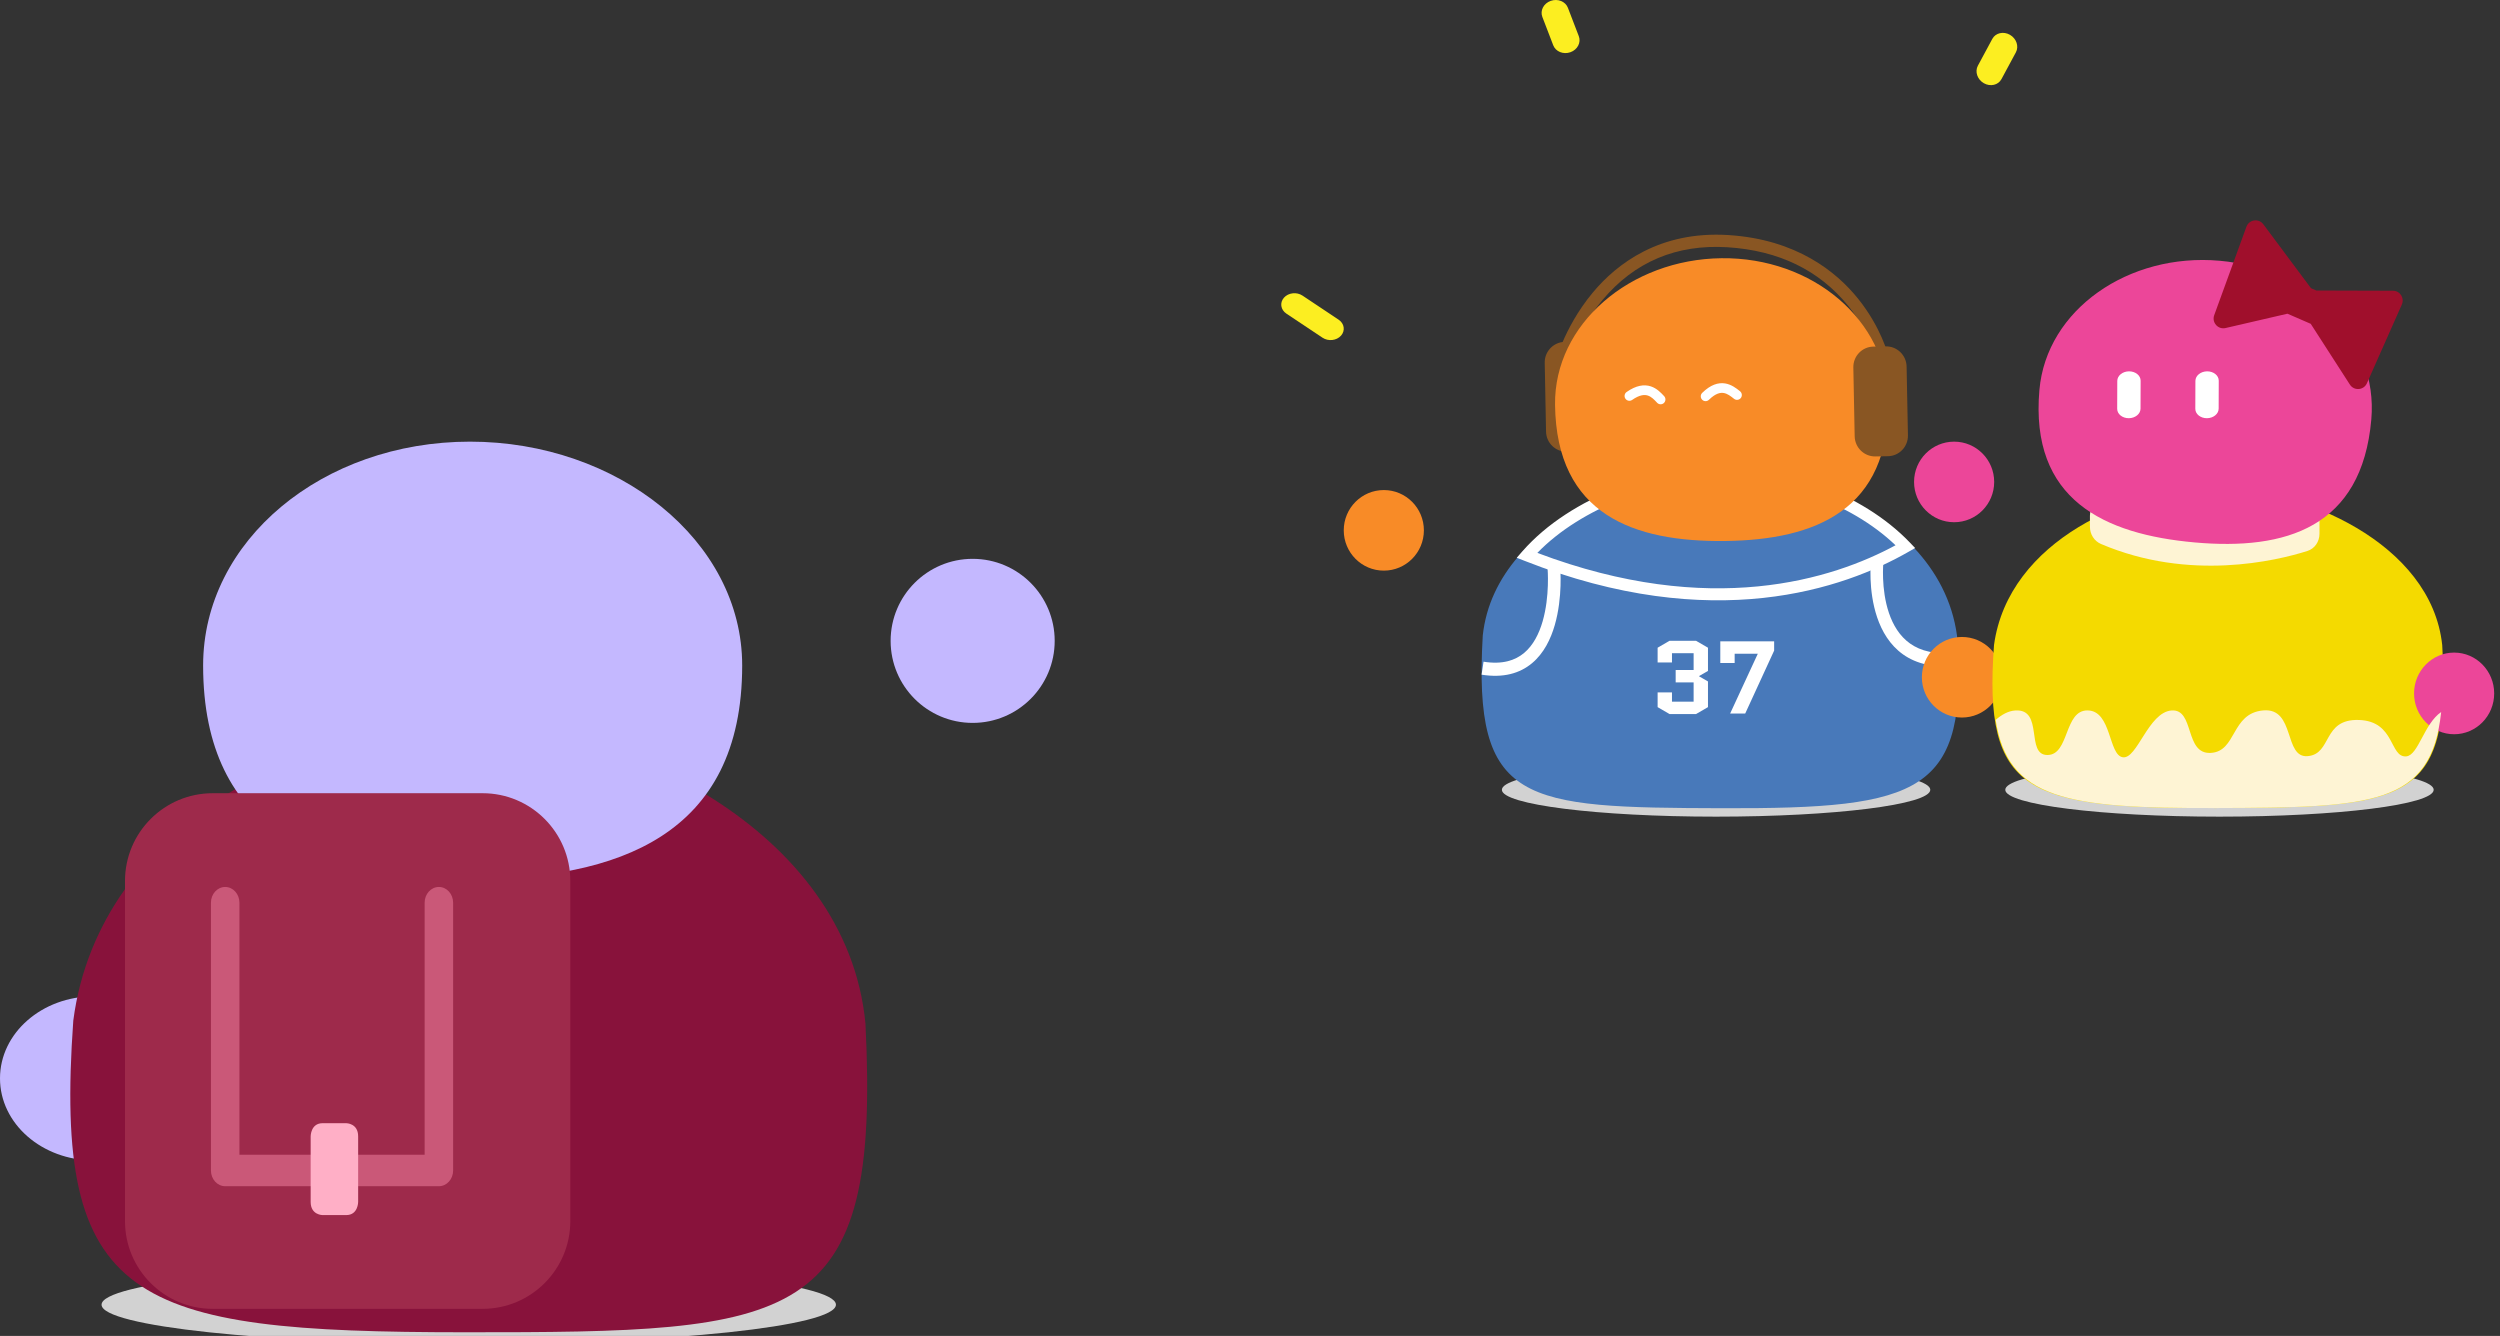 <svg width="320" height="171" viewBox="0 0 320 171" fill="none" xmlns="http://www.w3.org/2000/svg">
<rect x="0" y="0" width="320" height="171" fill="#333333" stroke="none"/>
<g clip-path="url(#clip0_7075_27002)">
<path d="M60.001 172C85.957 172 107 169.762 107 167C107 164.239 85.957 162 60.001 162C34.043 162 13 164.239 13 167C13 169.762 34.043 172 60.001 172Z" fill="#D2D2D2"/>
<path d="M12 148.531C18.628 148.531 24 143.83 24 138.031C24 132.232 18.628 127.531 12 127.531C5.373 127.531 0 132.232 0 138.031C0 143.83 5.373 148.531 12 148.531Z" fill="#C4B8FF"/>
<path d="M9.381 130.64C12.711 105.028 40.569 92.46 59.678 92.532C78.788 92.603 108.386 105.948 110.778 131.018C112.738 169.885 102.206 170.549 59.437 170.531C16.668 170.512 6.799 166.815 9.381 130.64Z" fill="#88123B"/>
<path d="M124.5 92.531C130.299 92.531 135 87.83 135 82.031C135 76.233 130.299 71.531 124.5 71.531C118.701 71.531 114 76.233 114 82.031C114 87.83 118.701 92.531 124.5 92.531Z" fill="#C4B8FF"/>
<path d="M164.351 38.099C164.919 37.462 165.977 37.343 166.714 37.834L171.344 40.92C172.081 41.411 172.218 42.327 171.649 42.964C171.081 43.601 170.023 43.719 169.286 43.228L164.656 40.142C163.919 39.651 163.782 38.736 164.351 38.099Z" fill="#FCEE21"/>
<path d="M198.491 0.112C199.395 -0.21 200.38 0.186 200.691 0.996L202.088 4.635C202.399 5.445 201.919 6.362 201.015 6.684C200.111 7.005 199.127 6.609 198.815 5.799L197.418 2.16C197.107 1.35 197.587 0.433 198.491 0.112Z" fill="#FCEE21"/>
<path d="M257.27 4.453C258.103 4.929 258.445 5.934 258.034 6.698L256.186 10.13C255.774 10.894 254.766 11.127 253.933 10.652C253.1 10.176 252.758 9.171 253.169 8.408L255.017 4.975C255.428 4.211 256.437 3.978 257.27 4.453Z" fill="#FCEE21"/>
<path d="M219.658 104.532C204.515 104.532 192.24 102.993 192.24 101.094C192.24 99.195 204.515 97.656 219.658 97.656C234.801 97.656 247.077 99.195 247.077 101.094C247.077 102.993 234.801 104.532 219.658 104.532Z" fill="#D2D2D2"/>
<path d="M284.094 104.532C299.236 104.532 311.512 102.993 311.512 101.094C311.512 99.195 299.236 97.656 284.094 97.656C268.951 97.656 256.675 99.195 256.675 101.094C256.675 102.993 268.951 104.532 284.094 104.532Z" fill="#D2D2D2"/>
<path d="M194.34 71.236C219.24 81.191 236.56 74.936 244.942 70.062C247.831 73.121 249.887 76.884 250.497 81.357C251.976 101.494 246.061 103.531 220.456 103.453C194.851 103.374 188.548 102.982 189.793 81.357C190.207 77.464 191.885 74.085 194.34 71.236Z" fill="#4879BA"/>
<path d="M194.34 71.236C200.683 63.872 212.208 60.043 220.457 60.043C228.31 60.043 238.619 63.365 244.943 70.061C236.56 74.937 219.24 81.191 194.34 71.236Z" fill="#4879BA"/>
<path d="M220.452 59.75C216.395 59.75 211.565 60.676 206.979 62.479C202.394 64.282 198 66.984 194.86 70.576L194.146 71.393L195.16 71.793C219.257 81.285 236.088 75.331 244.284 70.635L245.135 70.147L244.458 69.441C238.226 62.939 228.134 59.75 220.452 59.75ZM220.452 61.286C227.52 61.286 236.705 64.13 242.628 69.795C234.593 74.141 218.961 79.164 196.781 70.77C199.652 67.808 203.489 65.504 207.55 63.907C211.974 62.167 216.611 61.286 220.452 61.286Z" fill="white"/>
<path d="M177.129 73.041C174.296 73.041 172 70.732 172 67.884C172 65.035 174.296 62.727 177.129 62.727C179.961 62.727 182.257 65.035 182.257 67.884C182.257 70.732 179.961 73.041 177.129 73.041Z" fill="#F88B27"/>
<path d="M239.478 71.857V71.86C239.478 71.863 239.477 71.866 239.477 71.871C239.476 71.879 239.474 71.891 239.473 71.906C239.47 71.937 239.467 71.98 239.463 72.036C239.454 72.146 239.444 72.305 239.435 72.505C239.418 72.904 239.407 73.469 239.432 74.14C239.483 75.475 239.679 77.265 240.273 79.02C240.867 80.777 241.879 82.549 243.589 83.763C245.31 84.984 247.643 85.573 250.748 85.146L250.54 83.479C247.737 83.865 245.818 83.315 244.487 82.37C243.146 81.418 242.304 79.995 241.783 78.457C241.262 76.918 241.081 75.311 241.034 74.073C241.01 73.458 241.021 72.942 241.036 72.582C241.044 72.402 241.053 72.262 241.06 72.169C241.064 72.122 241.067 72.087 241.069 72.064C241.07 72.053 241.071 72.045 241.071 72.041V72.036C241.071 72.036 241.032 72.032 240.275 71.945C239.513 71.859 239.48 71.855 239.478 71.856V71.857Z" fill="white"/>
<path d="M198.899 72.743L198.092 72.819C198.092 72.818 198.092 72.819 198.092 72.819C198.092 72.82 198.092 72.822 198.092 72.825C198.093 72.83 198.093 72.839 198.094 72.851C198.096 72.874 198.098 72.912 198.102 72.961C198.108 73.059 198.116 73.206 198.123 73.394C198.137 73.769 198.146 74.307 198.125 74.948C198.084 76.238 197.923 77.916 197.459 79.525C196.993 81.141 196.244 82.612 195.077 83.584C193.937 84.533 192.305 85.086 189.893 84.697L189.643 86.358C192.434 86.808 194.545 86.184 196.093 84.894C197.614 83.627 198.497 81.796 199.013 80.006C199.531 78.209 199.702 76.375 199.747 75.005C199.769 74.317 199.759 73.737 199.744 73.329C199.737 73.124 199.727 72.961 199.72 72.849C199.716 72.792 199.713 72.748 199.711 72.718C199.71 72.702 199.709 72.69 199.708 72.682C199.708 72.677 199.708 72.674 199.707 72.671C199.707 72.67 199.707 72.669 199.707 72.668C199.707 72.668 199.707 72.666 198.899 72.743Z" fill="white"/>
<path d="M197.893 55.242L197.725 46.435C197.698 45.077 198.704 43.941 200.019 43.777C200.688 42.209 201.911 39.805 203.894 37.429C206.944 33.776 212.424 29.537 221.218 30.087C229.97 30.636 235.078 34.81 237.821 38.217C240.795 41.91 241.685 45.444 241.721 45.593L240.207 45.967C240.199 45.933 239.344 42.572 236.566 39.147C232.863 34.582 227.666 32.059 221.121 31.649C214.603 31.241 209.221 33.511 205.125 38.393C203.514 40.312 202.427 42.281 201.754 43.732L201.912 43.729C203.359 43.702 204.555 44.857 204.583 46.309L204.751 55.117C204.779 56.568 203.627 57.766 202.179 57.794L200.564 57.824C199.116 57.848 197.919 56.693 197.893 55.242Z" fill="#895623"/>
<path d="M95 85.182C95 106.996 79.023 112.531 60.158 112.531C41.293 112.531 26 106.671 26 85.182C26 69.179 41.293 56.531 60.158 56.531C79.023 56.531 95 69.179 95 85.182Z" fill="#C4B8FF"/>
<path d="M199.046 51.811C199.22 65.91 209.139 69.378 220.799 69.248C232.459 69.117 241.866 65.223 241.694 51.335C241.567 40.991 232.012 32.922 220.352 33.052C208.692 33.181 198.918 41.467 199.046 51.811Z" fill="#F88B27"/>
<path d="M251.129 91.845C248.296 91.845 246 89.536 246 86.688C246 83.84 248.296 81.531 251.129 81.531C253.961 81.531 256.257 83.84 256.257 86.688C256.257 89.536 253.961 91.845 251.129 91.845Z" fill="#F88B27"/>
<path fill-rule="evenodd" clip-rule="evenodd" d="M210.928 50.633C211.388 50.784 211.733 51.149 212.112 51.554C212.345 51.803 212.735 51.815 212.982 51.581C213.229 51.347 213.241 50.955 213.008 50.706C212.991 50.688 212.973 50.67 212.955 50.65C212.617 50.287 212.078 49.709 211.308 49.456C210.438 49.17 209.417 49.33 208.209 50.174C207.931 50.369 207.862 50.755 208.056 51.036C208.251 51.316 208.634 51.386 208.913 51.191C209.905 50.498 210.526 50.501 210.928 50.633ZM220.636 50.304C221.116 50.385 221.519 50.7 221.959 51.049C222.227 51.261 222.614 51.215 222.824 50.946C223.033 50.678 222.987 50.289 222.72 50.077C222.7 50.062 222.68 50.045 222.659 50.029C222.265 49.716 221.64 49.219 220.838 49.083C219.929 48.93 218.942 49.249 217.884 50.286C217.64 50.524 217.635 50.916 217.873 51.161C218.11 51.406 218.5 51.411 218.743 51.173C219.609 50.325 220.221 50.234 220.636 50.304Z" fill="white"/>
<path d="M240.055 58.424L241.661 58.395C243.1 58.369 244.243 57.172 244.216 55.721L244.044 46.916C244.015 45.465 242.826 44.311 241.387 44.336L239.781 44.365C238.342 44.392 237.199 45.589 237.227 47.04L237.398 55.844C237.426 57.295 238.616 58.451 240.055 58.424Z" fill="#895623"/>
<path d="M255.233 82.569C257.071 69.107 272.812 62.449 283.623 62.449C294.436 62.449 311.205 69.402 312.604 82.569C313.78 102.985 307.823 103.355 283.623 103.429C259.426 103.503 253.836 101.58 255.233 82.569Z" fill="#F4DA00"/>
<path d="M250.128 66.845C252.96 66.845 255.256 64.537 255.256 61.688C255.256 58.84 252.96 56.531 250.128 56.531C247.296 56.531 245 58.84 245 61.688C245 64.537 247.296 66.845 250.128 66.845Z" fill="#EC4699"/>
<path d="M314.128 93.983C316.96 93.983 319.256 91.643 319.256 88.757C319.256 85.871 316.96 83.531 314.128 83.531C311.296 83.531 309 85.871 309 88.757C309 91.643 311.296 93.983 314.128 93.983Z" fill="#EC4699"/>
<path d="M267.512 66.016C267.512 63.992 269.988 62.528 271.911 63.131C276.083 64.441 283.277 65.499 293.718 62.99C295.313 62.607 296.894 63.792 296.894 65.441V68.32C296.894 69.326 296.293 70.226 295.339 70.527C291.345 71.789 280.242 74.455 268.923 69.627C268.052 69.255 267.512 68.38 267.512 67.428V66.016Z" fill="#FEF4D4"/>
<path d="M261.045 49.913C259.81 63.959 269.333 68.4 280.949 69.434C292.563 70.469 302.312 67.534 303.528 53.698C304.433 43.392 295.732 34.41 284.117 33.376C272.503 32.34 261.948 39.608 261.045 49.913Z" fill="#EC4699"/>
<path fill-rule="evenodd" clip-rule="evenodd" d="M306.305 37.215C307.203 37.218 307.804 38.148 307.437 38.975L302.967 49.056C302.565 49.963 301.322 50.06 300.784 49.227L295.776 41.451C295.77 41.448 295.765 41.447 295.759 41.443L292.794 40.154L284.868 41.99C283.905 42.214 283.08 41.275 283.419 40.343L287.54 29.028C287.879 28.096 289.112 27.913 289.706 28.708L295.804 36.888L296.487 37.185L306.305 37.215Z" fill="#A00F2C"/>
<path d="M312.47 91.14C310.267 92.642 309.548 96.69 307.998 96.816C305.842 96.991 306.61 92.3 301.929 92.156C297.248 92.011 298.524 96.496 295.403 96.785C292.283 97.075 293.843 90.564 289.69 90.933C285.537 91.302 286.324 96.207 282.957 96.373C279.589 96.539 280.934 90.709 277.955 90.94C274.977 91.172 273.557 97.219 271.714 96.93C269.869 96.641 270.296 90.998 267.235 90.934C264.176 90.871 264.905 96.641 262.067 96.641C259.231 96.641 261.642 90.709 257.962 90.94C257.065 90.997 256.214 91.47 255.444 92.151C257.005 102.274 264.465 103.49 283.632 103.43C303.706 103.368 311.193 103.098 312.47 91.14Z" fill="#FEF4D4"/>
<path d="M217.098 91.397H213.698L212.175 90.512V88.624H214.013V89.813H216.783V87.344H214.485V85.76H216.783V83.608H214.013V84.796H212.175V82.908L213.698 82.023H217.098L218.621 82.908V85.878L217.479 86.538V86.565L218.621 87.225V90.512L217.098 91.397ZM223.388 91.331H221.458L224.99 83.7V83.674H222.036V84.862H220.198V82.089H227.09V83.278L223.388 91.331Z" fill="white"/>
<path d="M272.511 47.531C271.685 47.538 271.014 48.085 271.012 48.755L271 52.329C270.998 52.999 271.664 53.537 272.489 53.531C273.315 53.525 273.986 52.978 273.988 52.308L274 48.733C274.004 48.063 273.336 47.525 272.511 47.531Z" fill="white"/>
<path d="M282.511 47.531C281.685 47.538 281.014 48.085 281.012 48.755L281 52.329C280.998 52.999 281.664 53.537 282.489 53.531C283.315 53.525 283.986 52.978 283.988 52.308L284 48.733C284.004 48.063 283.336 47.525 282.511 47.531Z" fill="white"/>
<path d="M27.232 101.531H61.769C67.971 101.531 73 106.561 73 112.765V156.297C73 162.501 67.971 167.531 61.769 167.531H27.232C21.029 167.531 16 162.501 16 156.297V112.765C16 106.559 21.029 101.531 27.232 101.531Z" fill="#9E2A4B"/>
<path d="M27 115.547C27 114.434 27.816 113.531 28.823 113.531C29.831 113.531 30.647 114.434 30.647 115.547V147.803H54.353V115.547C54.353 114.434 55.169 113.531 56.176 113.531C57.184 113.531 58 114.434 58 115.547V149.819C58 150.933 57.184 151.835 56.176 151.835H28.823C27.816 151.835 27 150.933 27 149.819V115.547Z" fill="#CA5878"/>
<path d="M39.765 145.45C39.765 145.45 39.765 143.77 41.284 143.77H44.323C44.323 143.77 45.843 143.77 45.843 145.45V153.85C45.843 153.85 45.843 155.53 44.323 155.53H41.284C41.284 155.53 39.765 155.53 39.765 153.85V145.45Z" fill="#FFAFC6"/>
</g>
<defs>
<clipPath id="clip0_7075_27002">
<rect width="320" height="171" fill="white"/>
</clipPath>
</defs>
</svg>
